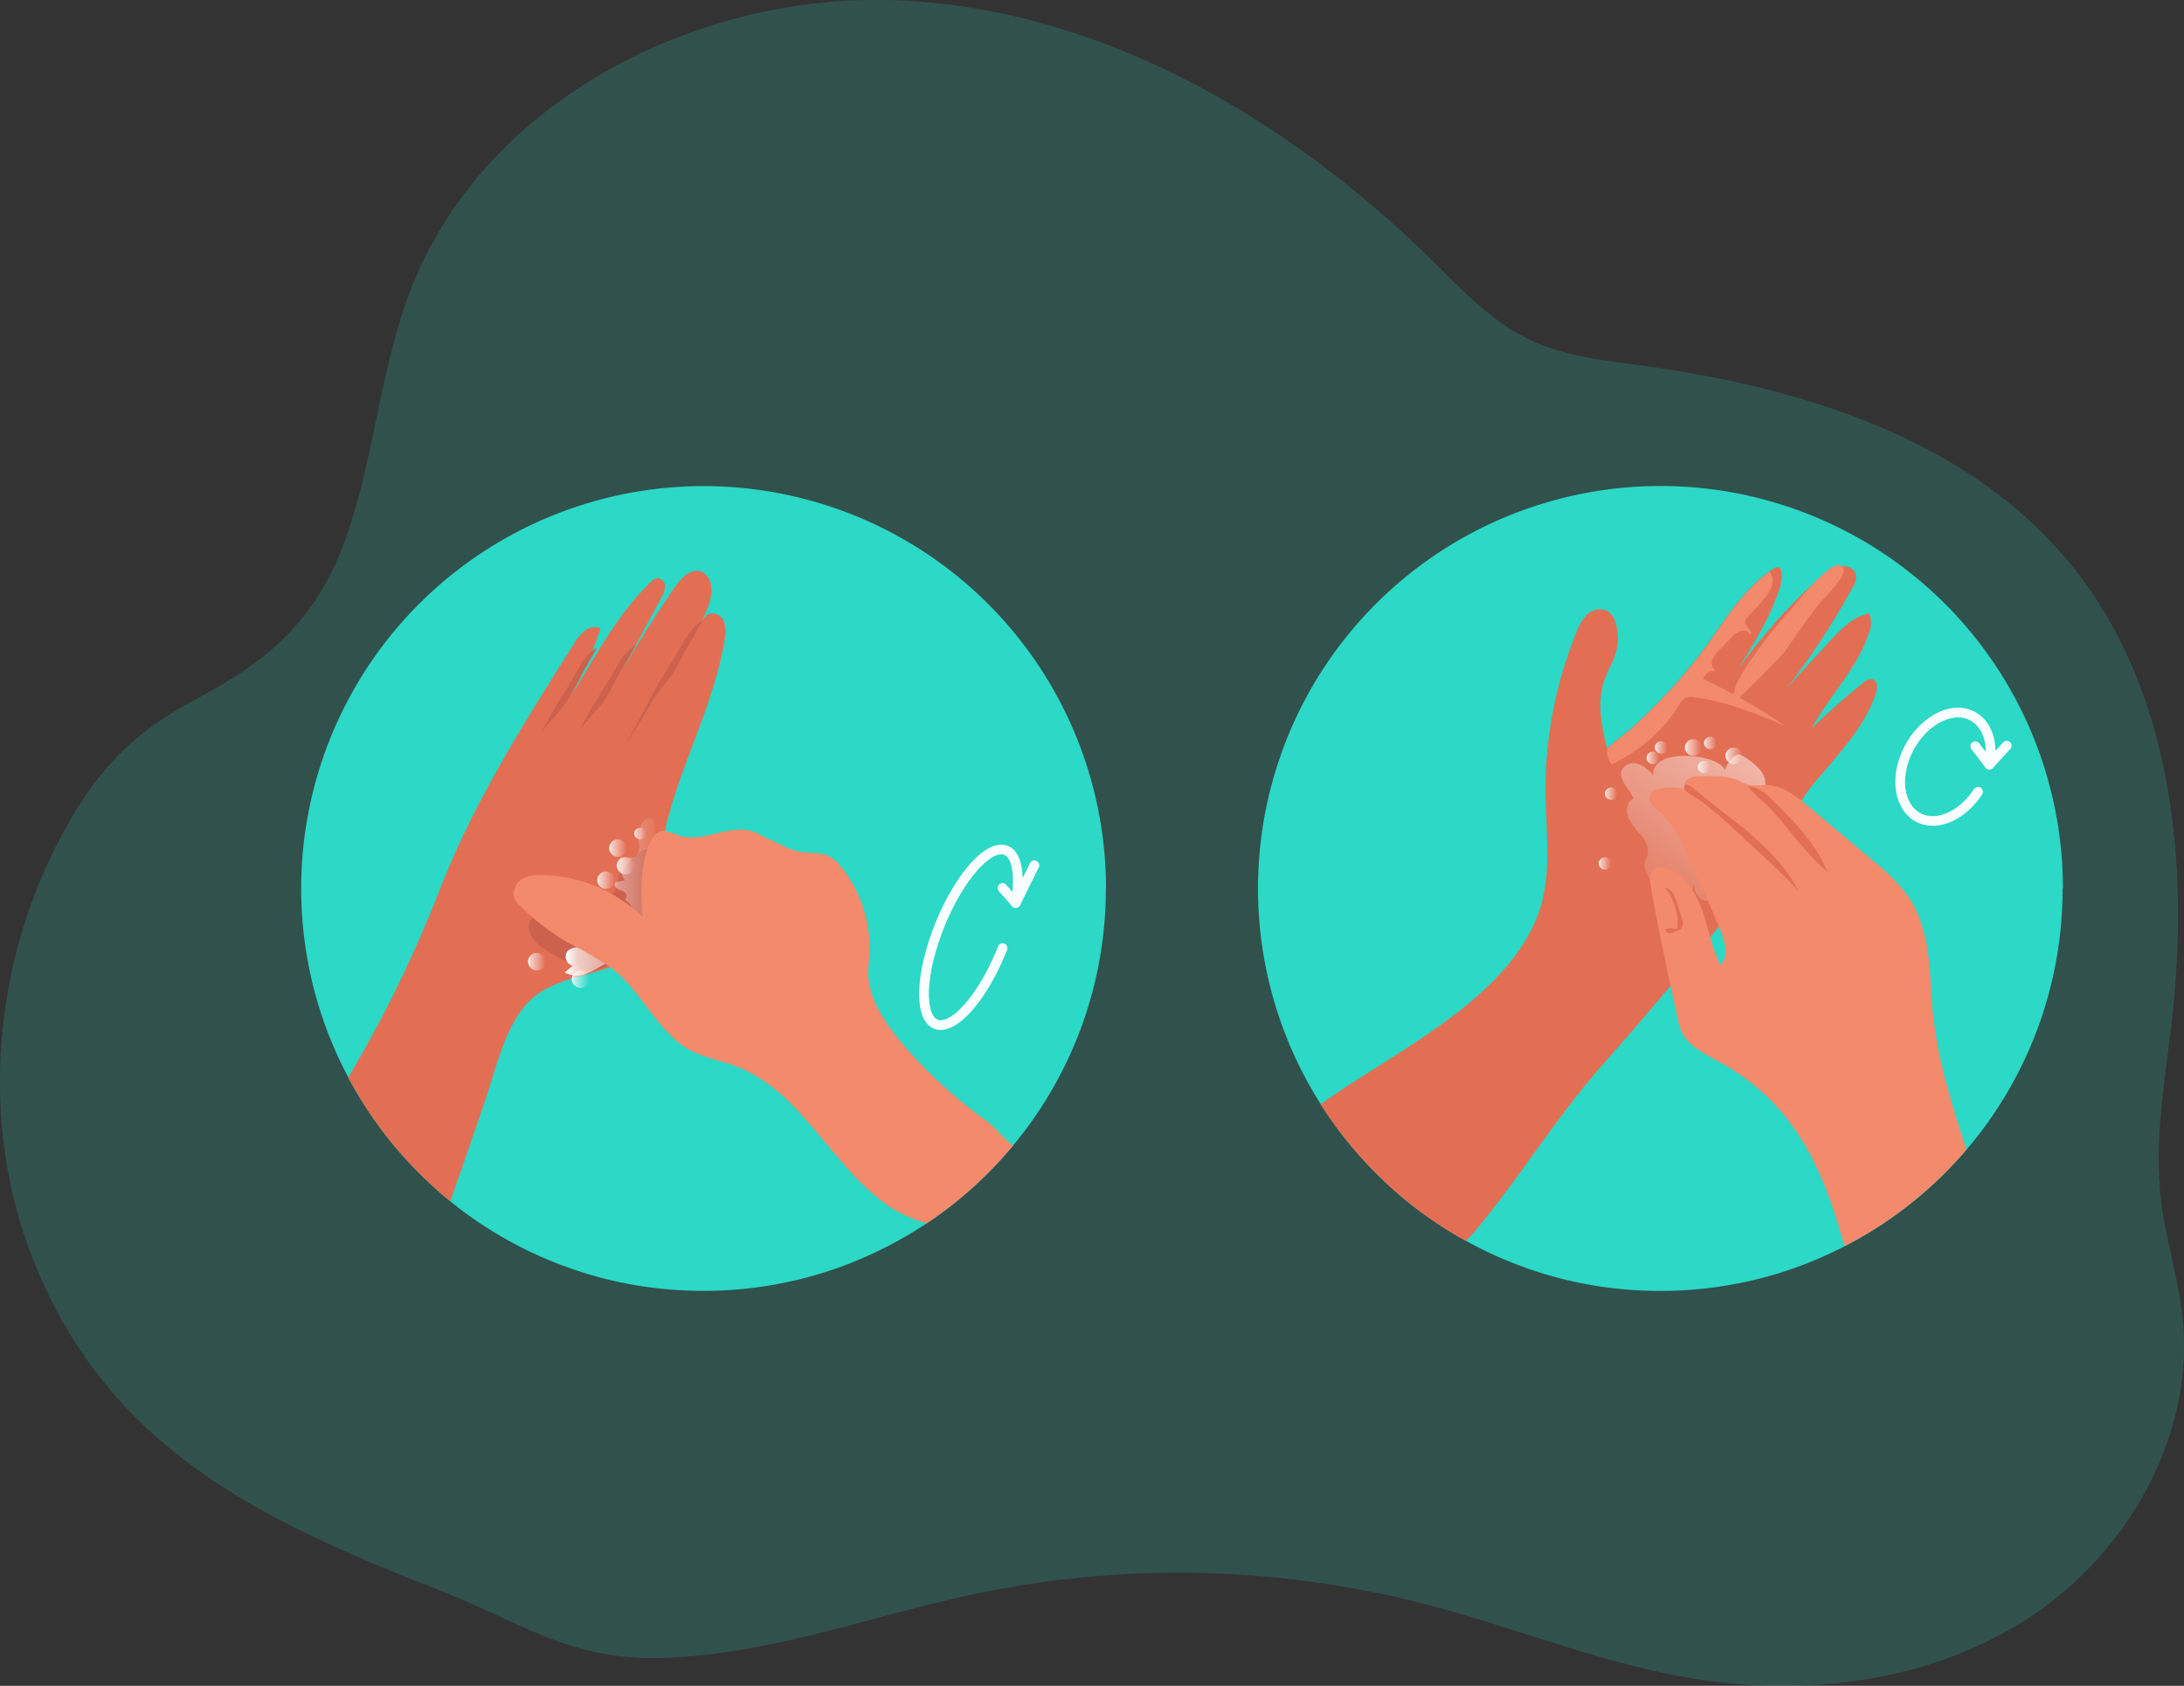 <svg id="Layer_1" data-name="Layer 1" xmlns="http://www.w3.org/2000/svg" xmlns:xlink="http://www.w3.org/1999/xlink" viewBox="0 0 386.8 298.58"><rect x="0" y="0" width="386.8" height="298.58" fill="#333333" stroke="none"/><defs><linearGradient id="linear-gradient" x1="135.36" y1="182.58" x2="152.52" y2="182.58" gradientUnits="userSpaceOnUse"><stop offset="0.01" stop-color="#fff"/><stop offset="0.13" stop-color="#fff" stop-opacity="0.69"/><stop offset="1" stop-color="#fff" stop-opacity="0"/></linearGradient><linearGradient id="linear-gradient-2" x1="354.69" y1="137.69" x2="321.71" y2="187.17" xlink:href="#linear-gradient"/><linearGradient id="linear-gradient-3" x1="107.9" y1="150.21" x2="110.99" y2="150.21" xlink:href="#linear-gradient"/><linearGradient id="linear-gradient-4" x1="93.52" y1="170.32" x2="96.62" y2="170.32" xlink:href="#linear-gradient"/><linearGradient id="linear-gradient-5" x1="109.25" y1="153.3" x2="112.34" y2="153.3" xlink:href="#linear-gradient"/><linearGradient id="linear-gradient-6" x1="105.8" y1="155.89" x2="108.89" y2="155.89" xlink:href="#linear-gradient"/><linearGradient id="linear-gradient-7" x1="101.27" y1="173.42" x2="104.36" y2="173.42" xlink:href="#linear-gradient"/><linearGradient id="linear-gradient-8" x1="112.34" y1="147.63" x2="114.4" y2="147.63" xlink:href="#linear-gradient"/><linearGradient id="linear-gradient-9" x1="305.6" y1="133.86" x2="308.54" y2="133.86" xlink:href="#linear-gradient"/><linearGradient id="linear-gradient-10" x1="298.41" y1="132.38" x2="301.35" y2="132.38" xlink:href="#linear-gradient"/><linearGradient id="linear-gradient-11" x1="301.8" y1="131.59" x2="304" y2="131.59" xlink:href="#linear-gradient"/><linearGradient id="linear-gradient-12" x1="300.7" y1="135.84" x2="302.9" y2="135.84" xlink:href="#linear-gradient"/><linearGradient id="linear-gradient-13" x1="293.09" y1="132.38" x2="295.29" y2="132.38" xlink:href="#linear-gradient"/><linearGradient id="linear-gradient-14" x1="291.62" y1="134.23" x2="293.82" y2="134.23" xlink:href="#linear-gradient"/><linearGradient id="linear-gradient-15" x1="284.25" y1="140.57" x2="286.44" y2="140.57" xlink:href="#linear-gradient"/><linearGradient id="linear-gradient-16" x1="283.15" y1="152.94" x2="285.35" y2="152.94" xlink:href="#linear-gradient"/></defs><title>6</title><path d="M418.14,237c.89,6.71,3,13.23,3.72,20,2.24,20.79-9.56,41.67-27,53.15s-39.7,14.3-60.3,10.78c-16-2.74-31.17-9-46.89-13.09A174.78,174.78,0,0,0,208.26,306c-18.69,3.93-37.24,11.06-56.51,11.4-15.65.29-24.68-6.54-38.47-11.95-31-12.15-58.41-24.7-71.84-58-9.82-24.31-7.51-52.6,4.74-75.61,6.68-12.57,13.3-18.68,24.8-24.79,12.19-6.48,20.47-13.93,25.39-27.42,5.3-14.53,6.15-30.41,11.79-44.81,13-33.3,50.89-52.62,86.61-51s68.75,21,94.24,46.09c5.31,5.23,10.52,10.83,17.24,14,6.12,2.93,13,3.65,19.73,4.56,28.29,3.83,57.81,12.94,75.92,35s21.29,52.86,18.07,81.16c-1.19,10.49-3.16,21.06-1.92,31.54Z" transform="translate(-35.33 -23.75)" fill="#2cd8c6" opacity="0.18" style="isolation:isolate"/><path d="M231.18,181.12a71,71,0,0,1-16.38,45.46q-1.71,2.05-3.57,4c-.38.4-.76.79-1.15,1.17a71.31,71.31,0,0,1-22.4,15h0a69.1,69.1,0,0,1-9.15,3.17,71.43,71.43,0,0,1-18.62,2.46,72.69,72.69,0,0,1-12.69-1.12,68.94,68.94,0,0,1-7.35-1.74,71.1,71.1,0,0,1-23.81-12.22c-.34-.26-.67-.53-1-.8q-2.08-1.68-4-3.52a71.27,71.27,0,1,1,120.15-51.87Z" transform="translate(-35.33 -23.75)" fill="#2cd8c6"/><path d="M400.63,181.12a71.06,71.06,0,0,1-17,46.23c-.94,1.1-1.92,2.18-2.92,3.22-.38.4-.76.79-1.15,1.17a71.14,71.14,0,0,1-17.48,12.71q-2.42,1.25-4.92,2.31h0a69.1,69.1,0,0,1-9.15,3.17,71.43,71.43,0,0,1-18.62,2.46,72.69,72.69,0,0,1-12.69-1.12,68.94,68.94,0,0,1-7.35-1.74,71.9,71.9,0,0,1-23.81-12.22c-1.74-1.36-3.42-2.8-5-4.32a72.14,72.14,0,0,1-11.28-13.64,71.28,71.28,0,1,1,131.43-38.23Z" transform="translate(-35.33 -23.75)" fill="#2cd8c6"/><path d="M163.66,137c-1.87,11.72-8,22.37-10.59,34,0,0,0,.05,0,.08-1.18,5.26-2.94,12.9-4.28,18.12a9.38,9.38,0,0,1-1.42,3.45A7.72,7.72,0,0,1,144,194.8l-.61.23c-4.82,1.77-10.34,2.29-14.08,5.8-4.52,4.26-6.19,12.43-8.16,18.12q-3,8.78-6.07,17.56-2.08-1.68-4-3.52A71.11,71.11,0,0,1,97,214.59a224.83,224.83,0,0,0,16-32.72C119,166.24,128,151.93,137,137.76a8.11,8.11,0,0,1,1.89-2.3,2.78,2.78,0,0,1,2.81-.44,78.5,78.5,0,0,1-5.32,12.15L138.9,143c3.41-5.74,6.87-11.55,11.69-16.16a2,2,0,0,1,1.18-.69,1.43,1.43,0,0,1,1.34,1.45,4.17,4.17,0,0,1-.68,2.07q-3.47,6.45-6.94,12.91,4.38-7.62,9.37-14.87c1.12-1.63,2.92-3.46,4.74-2.68a3,3,0,0,1,1.61,2.15c.44,1.9-.36,3.84-1.14,5.63l-.76,1.74c.39-.88.89-1.87,1.82-2.12a2.22,2.22,0,0,1,2.44,1.48A6.09,6.09,0,0,1,163.66,137Z" transform="translate(-35.33 -23.75)" fill="#e26f54"/><path d="M129.06,188.76a6,6,0,0,0,2.78,3.14,36.32,36.32,0,0,0,5.63,3,6.57,6.57,0,0,0,2.8.69,7.31,7.31,0,0,0,2.52-.74l4.55-2a4.4,4.4,0,0,0,1.63-1,4.26,4.26,0,0,0,.72-2.43l1.19-13.66c.05-.55.05-1.21-.4-1.52s-1.28,0-1.8.45a10.33,10.33,0,0,0-3.55,3.89c-.52,1.25-.57,2.72-1.45,3.75-1.18,1.38-3.27,1.33-5.09,1.4C136.16,183.85,127.92,184.51,129.06,188.76Z" transform="translate(-35.33 -23.75)" fill="#cc624e"/><path d="M148.49,173.25a3.11,3.11,0,0,1-.09,1.49c-.48,1.12-2.05,1.09-3.25.88a5.43,5.43,0,0,0,.86,4.07l-1.62.27c-.34.25-.2.83.13,1.1a6.47,6.47,0,0,0,1.16.54c.38.19.73.6.6,1-.06.18-.21.35-.17.54s.28.29.46.4a2,2,0,0,1,.61,2.23,6.89,6.89,0,0,1-3.88,4.27,20.7,20.7,0,0,1-5.76,1.48,3,3,0,0,0-1.56.54,1.64,1.64,0,0,0,.77,2.73L135.36,196a4.43,4.43,0,0,0,3.83.19,21.46,21.46,0,0,0,3.49-1.9,22.32,22.32,0,0,1,6.55-2.53,3.9,3.9,0,0,0,2.26-1,3.57,3.57,0,0,0,.64-2.06c.4-4.6.71-9.45-.19-14-.14-.71-.3-1.41-.41-2.12-.14-.94.08-2.38-.3-3.23-.52-1.19-1.63-.76-2.18.18A7,7,0,0,0,148.49,173.25Z" transform="translate(-35.33 -23.75)" fill="url(#linear-gradient)"/><path d="M214.8,226.58q-1.71,2.05-3.57,4c-.38.4-.76.79-1.15,1.17a71.4,71.4,0,0,1-10.62,8.67,25.43,25.43,0,0,1-6.93-3.17,43.49,43.49,0,0,1-8-7.6C178.09,222.45,173.58,215,164,212a40.1,40.1,0,0,1-6-2c-6-3-8.7-10.21-13.94-14.45a8,8,0,0,0-.68-.51,73.88,73.88,0,0,0-7.32-4.26,41.85,41.85,0,0,1-8.58-6.57,4.29,4.29,0,0,1-1.1-1.51,3,3,0,0,1,1.5-3.29,6.92,6.92,0,0,1,3.8-.68,26.52,26.52,0,0,1,17.43,7.4c-.25-4.42-.48-9,1.3-13.09a3.34,3.34,0,0,1,1.74-2,2.32,2.32,0,0,1,.94-.11,12.82,12.82,0,0,1,2.53.81c4.29,1.39,9.1-2.28,13.3-.64.82.32,1.56.83,2.37,1.17,1.89.78,3.84,2.05,5.9,2.37,1.73.27,3.6,0,5.14.86a6.77,6.77,0,0,1,1.91,1.71,23,23,0,0,1,4.91,17.47c-.76,6.19,4.42,12.35,8.43,16.64A82.34,82.34,0,0,0,209.68,222c1.79,1.28,2.91,2.84,4.47,4.16A3.65,3.65,0,0,0,214.8,226.58Z" transform="translate(-35.33 -23.75)" fill="#f38a6b"/><path d="M134.75,147.22c-.87,1.44-1.75,2.89-2.56,4.37l-.87,1.67,2.33-2.67a17.58,17.58,0,0,0,3.21-4.67c1.34-2.54,2.87-5,4.22-7.49a8.42,8.42,0,0,0-3,3.19C137.06,143.52,135.88,145.36,134.75,147.22Z" transform="translate(-35.33 -23.75)" fill="#cc624e"/><path d="M141.57,146.74c-.87,1.44-1.75,2.89-2.55,4.37-.3.55-.59,1.11-.88,1.67l2.33-2.67a24.18,24.18,0,0,0,2-2.45c.47-.71.86-1.47,1.26-2.22,1.33-2.54,2.86-5,4.22-7.49a8.45,8.45,0,0,0-3,3.19C143.88,143,142.7,144.88,141.57,146.74Z" transform="translate(-35.33 -23.75)" fill="#cc624e"/><path d="M153.43,142.38c-.88,1.45-1.75,2.89-2.56,4.38-.3.55-4.21,7.93-4.5,8.49.78-.89,5.18-8.61,6-9.5a21.72,21.72,0,0,0,1.95-2.44,25.58,25.58,0,0,0,1.26-2.23c1.33-2.54,2.86-5,4.22-7.49a8.52,8.52,0,0,0-3,3.19C155.73,138.68,154.55,140.52,153.43,142.38Z" transform="translate(-35.33 -23.75)" fill="#cc624e"/><path d="M367.61,146.37c-1.72,5.72-6.8,11.14-10.58,15.59-4.5,5.28-6.94,12-10.94,17.68-.88,1.25-1.8,2.47-2.74,3.67-7.57,9.64-15.73,19.5-23.86,28.63s-14.55,19.66-22.32,29.12a22,22,0,0,1-2.25,2.46,70.63,70.63,0,0,1-9.42-6.21c-1.74-1.36-3.42-2.8-5-4.32a72.14,72.14,0,0,1-11.28-13.64c.4-.3.81-.6,1.22-.88,12.22-8.58,30.76-17.32,36.92-31.82,3.08-7.24,1.7-15.48,1.67-23.35a73.9,73.9,0,0,1,5.43-27.37,8.51,8.51,0,0,1,2-3.36,3.14,3.14,0,0,1,3.64-.56,3.7,3.7,0,0,1,1.41,2.18,9.34,9.34,0,0,1,0,5.11c-.49,1.75-1.49,3.31-2.07,5-1.33,3.9-.41,8.15.52,12.16a.14.14,0,0,1,0-.06c.28-.55,3.66-3.08,4.07-3.44q2.12-1.91,4.11-3.93a104.8,104.8,0,0,0,7.56-8.47c4.31-5.4,7.28-11.44,12.95-15.56.2-.16.41-.31.62-.45s.79-.47,1.15-.26a1.06,1.06,0,0,1,.41.77,7.88,7.88,0,0,1-.62,3.79c-1.74,4.86-4.48,9.28-7.21,13.65a96.69,96.69,0,0,1,13.55-15.45,14.7,14.7,0,0,1,3.26-2.46,4.15,4.15,0,0,1,2.42-.54,2.12,2.12,0,0,1,1.81,1.53,3.26,3.26,0,0,1-.58,2.17,131.35,131.35,0,0,1-11.71,17.89l7.62-8.32c2-2.13,4.11-4.38,7-4.92a4.37,4.37,0,0,1,0,3.33c-2,6.32-7,11.16-10.16,17a119.16,119.16,0,0,1,9.17-8.09,1.92,1.92,0,0,1,1.63-.6C367.82,144.33,367.87,145.52,367.61,146.37Z" transform="translate(-35.33 -23.75)" fill="#e26f54"/><path d="M328.16,161.08a7.06,7.06,0,0,0-2.61-2,2.41,2.41,0,0,0-2.91.89c-.91,1.73,1.29,3.4,2,5.21-1.17.57-1.4,2.21-.91,3.41a14.07,14.07,0,0,0,2.29,3.12,4.14,4.14,0,0,1,1.11,3.57,9.17,9.17,0,0,0-.53,1.58,3.2,3.2,0,0,0,.42,1.61l1.73,3.8a4.3,4.3,0,0,0,1.16,1.73,2.94,2.94,0,0,0,3.64-.47,8.54,8.54,0,0,0,1.94-3.45,2.64,2.64,0,0,0,3,3.25,3.76,3.76,0,0,0,2.32-3.4c.14-1.45-.18-2.9-.16-4.36a2.29,2.29,0,0,1,.31-1.32,2.42,2.42,0,0,1,1.19-.78c1.87-.72,3.86-1.11,5.67-2a6.56,6.56,0,0,0,3.89-4.29c.39-2-1-4.29-3-4.25a1.16,1.16,0,0,0-1,1.19,3.91,3.91,0,0,0-.65-4,11.39,11.39,0,0,0-3.31-2.6c-1.16-.7-2.76,1.84-2.94,2.62C339.84,157.27,327.63,156,328.16,161.08Z" transform="translate(-35.33 -23.75)" fill="url(#linear-gradient-2)"/><path d="M383.6,227.35c-.94,1.1-1.92,2.18-2.92,3.22-.38.4-.76.79-1.15,1.17a71.14,71.14,0,0,1-17.48,12.71c-.27-.75-.5-1.51-.71-2.25-3.77-13.13-9.22-23.65-21.58-30.42-2.53-1.39-5.39-2.71-6.61-5.32a11.09,11.09,0,0,1-.75-2.54c-1.67-7.69-3.34-15.39-4.7-23.14-.22-1.21-.26-2.76.83-3.31a2.41,2.41,0,0,1,1.81,0c3.26,1,5.31,4.26,6.45,7.49s1.65,6.69,3.29,9.69c1.48-1.61.75-4.17-.08-6.19q-2.88-7-6.1-13.89c-1.19-2.52-2.46-5.1-4.56-6.92a7.78,7.78,0,0,1-1.54-1.49,1.77,1.77,0,0,1-.07-2,2.15,2.15,0,0,1,1.22-.65,9.45,9.45,0,0,1,5.14.14c-.62-.37-.49-1.39.07-1.85a3.47,3.47,0,0,1,2.06-.54c2.42-.11,4.94-.19,7.15.79a9.62,9.62,0,0,0,1.91.79,11.93,11.93,0,0,0,2.6-.06c3-.08,5.54,1.94,7.82,3.85l11.28,9.5a33.34,33.34,0,0,1,6.18,6.21c3.3,4.75,3.91,10.81,4.16,16.58a78.54,78.54,0,0,0,2.8,17C381.14,219.72,382.35,223.52,383.6,227.35Z" transform="translate(-35.33 -23.75)" fill="#f38a6b"/><circle cx="109.45" cy="150.21" r="1.55" fill="url(#linear-gradient-3)"/><circle cx="95.07" cy="170.32" r="1.55" fill="url(#linear-gradient-4)"/><circle cx="110.79" cy="153.3" r="1.55" fill="url(#linear-gradient-5)"/><circle cx="107.34" cy="155.89" r="1.55" fill="url(#linear-gradient-6)"/><circle cx="102.81" cy="173.42" r="1.55" fill="url(#linear-gradient-7)"/><circle cx="113.37" cy="147.63" r="1.03" fill="url(#linear-gradient-8)"/><path d="M342.48,148.13c-.47-1.85.53-3.73,1.55-5.35a79.27,79.27,0,0,1,8-10.56c1.26-1.4,7.11-8.83,9.08-8.39,2.84.63-2.89,6-3.46,6.7-2.36,2.86-4.33,6-6.53,9C350.42,140.4,342.52,148.33,342.48,148.13Z" transform="translate(-35.33 -23.75)" fill="#f38a6b"/><path d="M351.45,152.3c-5.22-2.2-10.53-4.42-16.16-5.05a2.68,2.68,0,0,0-1.59.18,2.77,2.77,0,0,0-.94,1.09,27.24,27.24,0,0,1-12,10.56,3.51,3.51,0,0,1-.75-2.65c.28-.55,3.66-3.08,4.07-3.44q2.12-1.91,4.11-3.93a104.8,104.8,0,0,0,7.56-8.47c4.31-5.4,7.28-11.44,12.95-15.56,2.2,2.52-2.47,6.39-3.87,8a1.5,1.5,0,0,0-.44.78c-.08.88,1.36,1.55,1,2.33a1.56,1.56,0,0,0-1.88-.59,4.54,4.54,0,0,0-1.71,1.28l-2,2.08a4.61,4.61,0,0,0-1.21,1.73,1.57,1.57,0,0,0,.62,1.86,2.39,2.39,0,0,0-2.27,1.51A99.39,99.39,0,0,1,351.45,152.3Z" transform="translate(-35.33 -23.75)" fill="#f38a6b"/><circle cx="307.07" cy="133.86" r="1.47" fill="url(#linear-gradient-9)"/><circle cx="299.88" cy="132.38" r="1.47" fill="url(#linear-gradient-10)"/><circle cx="302.9" cy="131.59" r="1.1" fill="url(#linear-gradient-11)"/><circle cx="301.8" cy="135.84" r="1.1" fill="url(#linear-gradient-12)"/><circle cx="294.19" cy="132.38" r="1.1" fill="url(#linear-gradient-13)"/><circle cx="292.72" cy="134.23" r="1.1" fill="url(#linear-gradient-14)"/><circle cx="285.35" cy="140.57" r="1.1" fill="url(#linear-gradient-15)"/><circle cx="284.25" cy="152.94" r="1.1" fill="url(#linear-gradient-16)"/><path d="M342.7,170.85l3.94,3.64c2.48,2.3,5,4.6,7.22,7.12a28.79,28.79,0,0,0-3.37-5.09,56.49,56.49,0,0,0-8.63-7.85l-5.72-4.53c-.37-.3-2.5-2.39-2.53-.86,0,.79,2.31,1.84,2.89,2.26A71.16,71.16,0,0,1,342.7,170.85Z" transform="translate(-35.33 -23.75)" fill="#e26f54"/><path d="M347.58,165.7c4.12,3.83,7,8.86,11.37,12.41-2-4.93-5.84-8.83-9.6-12.58a10.3,10.3,0,0,0-1.93-1.63,5.76,5.76,0,0,0-2.57-.91A24.1,24.1,0,0,0,347.58,165.7Z" transform="translate(-35.33 -23.75)" fill="#e26f54"/><path d="M332.3,188.67a1.76,1.76,0,0,0,.88-.57,2,2,0,0,0,0-1.75l-.84-2.62a6.58,6.58,0,0,0-.71-1.71,2.35,2.35,0,0,0-1.45-1.08,10,10,0,0,1,2.26,7,.66.66,0,0,1,0,.15c-.1.23-.42.18-.65.12-.39-.08-1.78-.16-1.45.48S331.89,188.82,332.3,188.67Z" transform="translate(-35.33 -23.75)" fill="#e26f54"/><path d="M218.53,177l-3.31,6.69c1.1-6.36-.25-10.36-3.52-9.32-3.89,1.23-9,9.12-11.45,17.62s-1.25,14.39,2.64,13.15c3.24-1,7.35-6.69,10-13.47" transform="translate(-35.33 -23.75)" fill="none" stroke="#f8feff" stroke-linecap="round" stroke-linejoin="round" stroke-width="1.72"/><line x1="177.55" y1="157.27" x2="179.89" y2="159.92" fill="none" stroke="#f8feff" stroke-linecap="round" stroke-miterlimit="10" stroke-width="1.72"/><path d="M390.73,155.83l-3.08,3.34c.86-4.25-.68-8-3.95-9-3.88-1.12-8.74,2.17-10.86,7.35s-.67,10.29,3.21,11.41c3.24.94,7.16-1.2,9.6-4.94" transform="translate(-35.33 -23.75)" fill="none" stroke="#f8feff" stroke-linecap="round" stroke-linejoin="round" stroke-width="1.72"/><line x1="349.84" y1="132.16" x2="352.33" y2="135.42" fill="none" stroke="#f8feff" stroke-linecap="round" stroke-linejoin="round" stroke-width="1.72"/></svg>